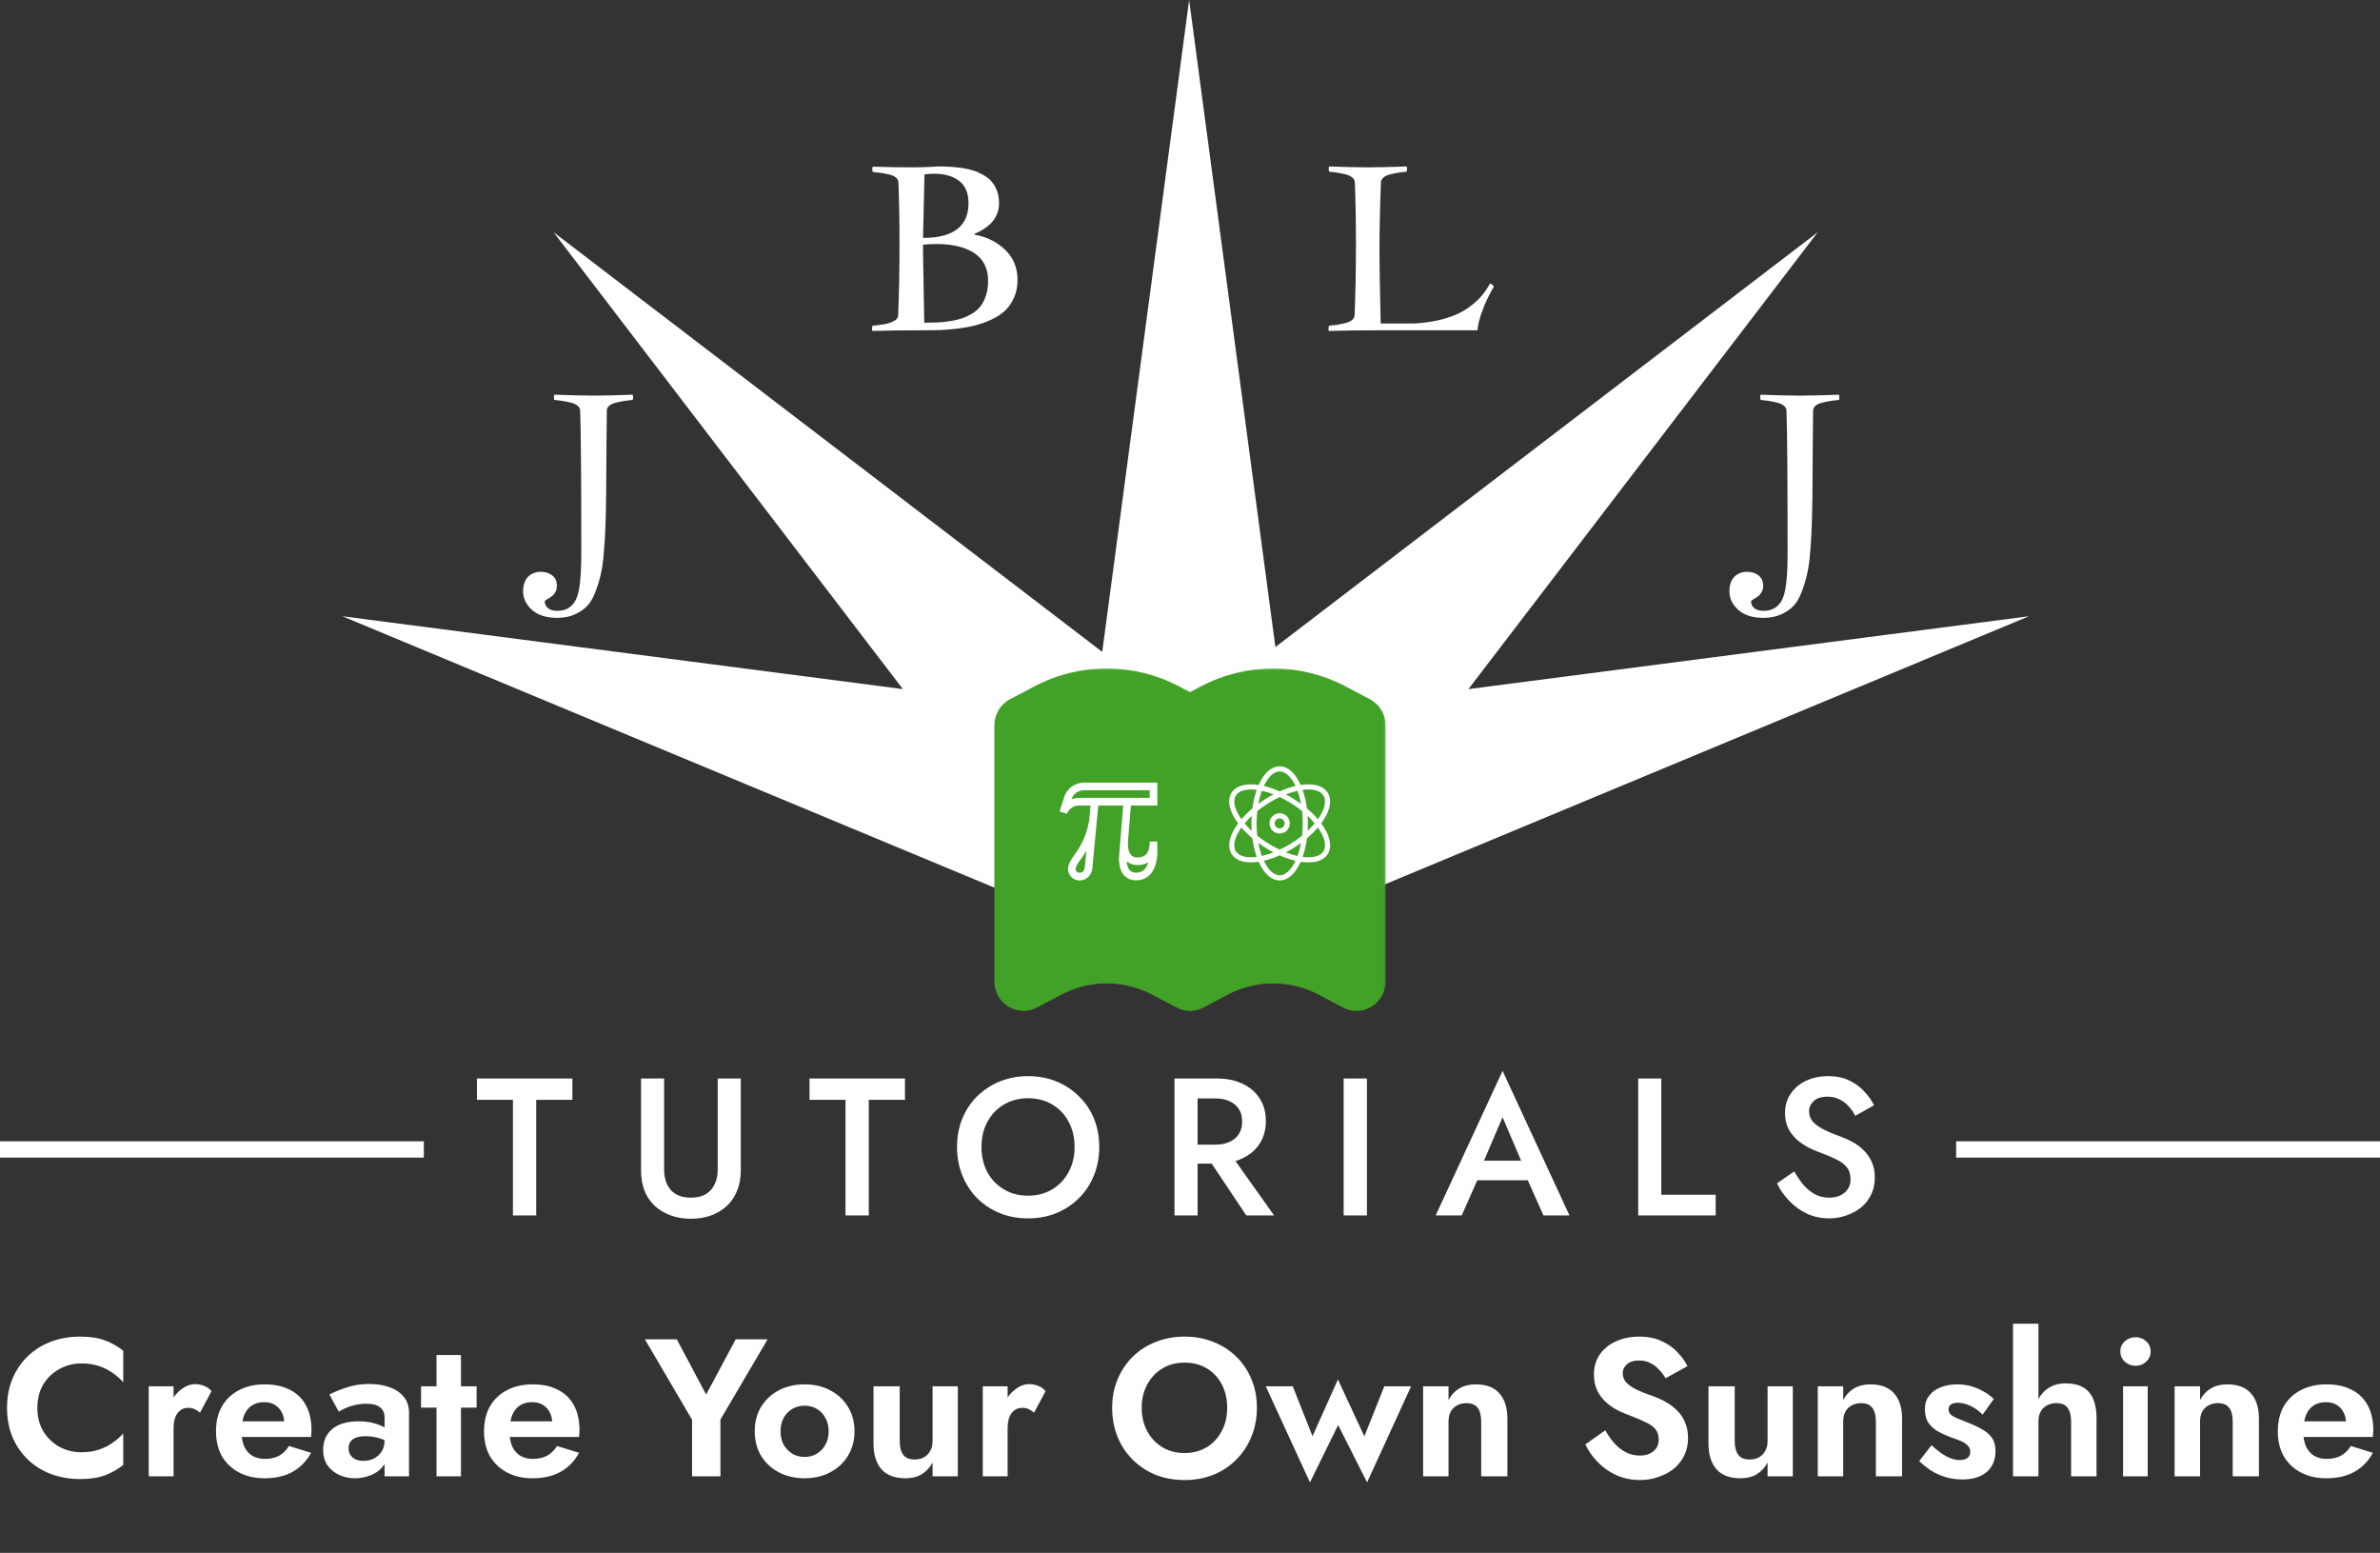 <svg width="256" height="167" viewBox="0 0 256 167" fill="none" xmlns="http://www.w3.org/2000/svg">
<rect x="0" y="0" width="256" height="167" fill="#333333" stroke="none"/>
<path fill-rule="evenodd" clip-rule="evenodd" d="M127.907 0L137.185 69.585L195.523 24.973L157.949 74.108L218.243 66.272L144.751 96.856L140.7 81.738L137.866 78.904H117.387L117.416 78.687L114.365 81.738L110.314 96.856L36.821 66.272L97.115 74.108L59.542 24.973L118.56 70.105L127.907 0Z" fill="white"/>
<path d="M110.643 76.504H128.001V104.099L119.233 102.575L110.643 104.099V76.504Z" fill="#42A227"/>
<path d="M128 76.504H145.359V104.099L136.767 101.699L128 104.099V76.504Z" fill="#42A227"/>
<mask id="path-4-outside-1_442_4904" maskUnits="userSpaceOnUse" x="106.286" y="71.644" width="43" height="38" fill="black">
<rect fill="white" x="106.286" y="71.644" width="43" height="38"/>
<path fill-rule="evenodd" clip-rule="evenodd" d="M112.124 75.343L109.455 76.753C108.999 76.995 108.711 77.477 108.711 78.004V105.551C108.711 106.043 108.962 106.499 109.372 106.754C109.592 106.891 109.84 106.959 110.089 106.959C110.306 106.959 110.523 106.907 110.722 106.802L113.385 105.394C116.927 103.543 121.162 103.543 124.708 105.397L127.363 106.8C127.562 106.906 127.78 106.959 127.999 106.959C128.216 106.959 128.433 106.907 128.632 106.802L131.295 105.394C134.836 103.542 139.071 103.543 142.617 105.397L145.276 106.802C145.702 107.027 146.214 107.009 146.625 106.754C147.035 106.499 147.286 106.043 147.286 105.551V78.004C147.286 77.478 146.999 76.996 146.541 76.754L143.878 75.346C139.539 73.078 134.366 73.078 130.035 75.343L127.999 76.419L125.968 75.346C121.631 73.077 116.457 73.077 112.124 75.343ZM112.125 102.89L111.466 103.238V78.86L113.385 77.846C116.927 75.996 121.162 75.995 124.708 77.849L126.621 78.86V103.238L125.968 102.893C123.798 101.758 121.42 101.191 119.042 101.191C116.665 101.191 114.29 101.757 112.125 102.89ZM130.035 102.89L129.377 103.238V78.861L131.295 77.847C134.836 75.995 139.071 75.995 142.618 77.849L144.531 78.861V103.238L143.878 102.893C141.708 101.759 139.33 101.192 136.952 101.192C134.576 101.192 132.201 101.758 130.035 102.89Z"/>
</mask>
<path fill-rule="evenodd" clip-rule="evenodd" d="M112.124 75.343L109.455 76.753C108.999 76.995 108.711 77.477 108.711 78.004V105.551C108.711 106.043 108.962 106.499 109.372 106.754C109.592 106.891 109.84 106.959 110.089 106.959C110.306 106.959 110.523 106.907 110.722 106.802L113.385 105.394C116.927 103.543 121.162 103.543 124.708 105.397L127.363 106.8C127.562 106.906 127.78 106.959 127.999 106.959C128.216 106.959 128.433 106.907 128.632 106.802L131.295 105.394C134.836 103.542 139.071 103.543 142.617 105.397L145.276 106.802C145.702 107.027 146.214 107.009 146.625 106.754C147.035 106.499 147.286 106.043 147.286 105.551V78.004C147.286 77.478 146.999 76.996 146.541 76.754L143.878 75.346C139.539 73.078 134.366 73.078 130.035 75.343L127.999 76.419L125.968 75.346C121.631 73.077 116.457 73.077 112.124 75.343ZM112.125 102.89L111.466 103.238V78.86L113.385 77.846C116.927 75.996 121.162 75.995 124.708 77.849L126.621 78.86V103.238L125.968 102.893C123.798 101.758 121.42 101.191 119.042 101.191C116.665 101.191 114.29 101.757 112.125 102.89ZM130.035 102.89L129.377 103.238V78.861L131.295 77.847C134.836 75.995 139.071 75.995 142.618 77.849L144.531 78.861V103.238L143.878 102.893C141.708 101.759 139.33 101.192 136.952 101.192C134.576 101.192 132.201 101.758 130.035 102.89Z" fill="white"/>
<path d="M109.455 76.753L108.636 75.203L108.636 75.203L109.455 76.753ZM112.124 75.343L111.305 73.792L111.312 73.789L112.124 75.343ZM109.372 106.754L110.298 105.265L110.299 105.265L109.372 106.754ZM110.722 106.802L111.541 108.352L111.541 108.352L110.722 106.802ZM113.385 105.394L112.566 103.844L112.573 103.84L113.385 105.394ZM124.708 105.397L125.52 103.843L125.527 103.847L124.708 105.397ZM127.363 106.8L128.182 105.25L128.186 105.252L127.363 106.8ZM128.632 106.802L129.451 108.352L129.451 108.352L128.632 106.802ZM131.295 105.394L130.476 103.844L130.482 103.84L131.295 105.394ZM142.617 105.397L143.43 103.843L143.437 103.847L142.617 105.397ZM145.276 106.802L144.457 108.353L144.456 108.352L145.276 106.802ZM146.625 106.754L145.698 105.265L145.7 105.264L146.625 106.754ZM146.541 76.754L147.361 75.203L147.361 75.204L146.541 76.754ZM143.878 75.346L144.69 73.792L144.697 73.796L143.878 75.346ZM130.035 75.343L129.215 73.793L129.222 73.789L130.035 75.343ZM127.999 76.419L128.818 77.969L127.999 78.402L127.179 77.969L127.999 76.419ZM125.968 75.346L126.78 73.792L126.787 73.795L125.968 75.346ZM111.466 103.238L112.285 104.788L109.713 106.146V103.238H111.466ZM112.125 102.89L111.306 101.339L111.312 101.336L112.125 102.89ZM111.466 78.86H109.713V77.804L110.647 77.31L111.466 78.86ZM113.385 77.846L112.566 76.296L112.573 76.292L113.385 77.846ZM124.708 77.849L125.52 76.295L125.527 76.299L124.708 77.849ZM126.621 78.86L127.44 77.31L128.374 77.804V78.86H126.621ZM126.621 103.238H128.374V106.147L125.802 104.788L126.621 103.238ZM125.968 102.893L126.78 101.339L126.787 101.342L125.968 102.893ZM129.377 103.238L130.195 104.788L127.623 106.147V103.238H129.377ZM130.035 102.89L129.216 101.34L129.223 101.336L130.035 102.89ZM129.377 78.861H127.623V77.804L128.557 77.311L129.377 78.861ZM131.295 77.847L130.476 76.296L130.483 76.293L131.295 77.847ZM142.618 77.849L143.43 76.296L143.437 76.299L142.618 77.849ZM144.531 78.861L145.35 77.311L146.284 77.804V78.861H144.531ZM144.531 103.238H146.284V106.148L143.711 104.788L144.531 103.238ZM143.878 102.893L144.691 101.339L144.698 101.343L143.878 102.893ZM108.636 75.203L111.305 73.792L112.944 76.893L110.275 78.303L108.636 75.203ZM106.958 78.004C106.958 76.842 107.592 75.755 108.636 75.203L110.275 78.303C110.405 78.235 110.465 78.113 110.465 78.004H106.958ZM106.958 105.551V78.004H110.465V105.551H106.958ZM108.446 108.243C107.511 107.661 106.958 106.636 106.958 105.551H110.465C110.465 105.449 110.413 105.336 110.298 105.265L108.446 108.243ZM110.089 108.713C109.518 108.713 108.948 108.555 108.446 108.243L110.299 105.265C110.236 105.226 110.163 105.206 110.089 105.206V108.713ZM111.541 108.352C111.086 108.592 110.588 108.713 110.089 108.713V105.206C110.024 105.206 109.959 105.222 109.902 105.252L111.541 108.352ZM114.204 106.944L111.541 108.352L109.902 105.252L112.566 103.844L114.204 106.944ZM123.895 106.951C120.858 105.362 117.23 105.363 114.197 106.948L112.573 103.84C116.624 101.723 121.465 101.723 125.52 103.843L123.895 106.951ZM126.543 108.351L123.888 106.947L125.527 103.847L128.182 105.25L126.543 108.351ZM127.999 108.713C127.496 108.713 126.995 108.591 126.539 108.348L128.186 105.252C128.129 105.222 128.064 105.206 127.999 105.206V108.713ZM129.451 108.352C128.996 108.593 128.497 108.713 127.999 108.713V105.206C127.934 105.206 127.869 105.222 127.812 105.252L129.451 108.352ZM132.115 106.944L129.451 108.352L127.812 105.252L130.476 103.844L132.115 106.944ZM141.805 106.951C138.767 105.362 135.139 105.362 132.108 106.948L130.482 103.84C134.533 101.722 139.375 101.723 143.43 103.843L141.805 106.951ZM144.456 108.352L141.798 106.947L143.437 103.847L146.095 105.252L144.456 108.352ZM147.551 108.242C146.611 108.827 145.435 108.869 144.457 108.353L146.094 105.252C145.969 105.186 145.816 105.192 145.698 105.265L147.551 108.242ZM149.04 105.551C149.04 106.636 148.486 107.662 147.55 108.243L145.7 105.264C145.584 105.336 145.533 105.449 145.533 105.551H149.04ZM149.04 78.004V105.551H145.533V78.004H149.04ZM147.361 75.204C148.405 75.756 149.04 76.842 149.04 78.004H145.533C145.533 78.114 145.593 78.236 145.721 78.303L147.361 75.204ZM144.697 73.796L147.361 75.203L145.722 78.304L143.058 76.896L144.697 73.796ZM129.222 73.789C134.063 71.258 139.843 71.258 144.69 73.792L143.065 76.9C139.236 74.897 134.67 74.898 130.847 76.897L129.222 73.789ZM127.179 74.869L129.215 73.793L130.854 76.893L128.818 77.969L127.179 74.869ZM126.787 73.795L128.818 74.869L127.179 77.969L125.148 76.896L126.787 73.795ZM111.312 73.789C116.154 71.257 121.935 71.257 126.78 73.792L125.155 76.899C121.327 74.897 116.76 74.897 112.937 76.897L111.312 73.789ZM110.648 101.687L111.306 101.339L112.944 104.44L112.285 104.788L110.648 101.687ZM113.22 78.86V103.238H109.713V78.86H113.22ZM114.204 79.397L112.286 80.411L110.647 77.31L112.566 76.296L114.204 79.397ZM123.895 79.403C120.858 77.815 117.23 77.816 114.197 79.4L112.573 76.292C116.624 74.175 121.465 74.175 125.52 76.295L123.895 79.403ZM125.801 80.411L123.888 79.399L125.527 76.299L127.44 77.31L125.801 80.411ZM124.867 103.238V78.86H128.374V103.238H124.867ZM126.787 101.342L127.44 101.687L125.802 104.788L125.149 104.443L126.787 101.342ZM119.042 99.438C121.698 99.438 124.356 100.071 126.78 101.339L125.155 104.446C123.24 103.445 121.141 102.945 119.042 102.945V99.438ZM111.312 101.336C113.732 100.07 116.387 99.438 119.042 99.438V102.945C116.944 102.945 114.848 103.444 112.938 104.444L111.312 101.336ZM128.558 101.687L129.216 101.34L130.854 104.441L130.195 104.788L128.558 101.687ZM131.13 78.861V103.238H127.623V78.861H131.13ZM132.115 79.397L130.196 80.411L128.557 77.311L130.476 76.296L132.115 79.397ZM141.805 79.403C138.767 77.815 135.139 77.815 132.108 79.4L130.483 76.293C134.533 74.174 139.375 74.176 143.43 76.296L141.805 79.403ZM143.711 80.411L141.798 79.4L143.437 76.299L145.35 77.311L143.711 80.411ZM142.777 103.238V78.861H146.284V103.238H142.777ZM144.698 101.343L145.35 101.688L143.711 104.788L143.059 104.443L144.698 101.343ZM136.952 99.438C139.608 99.438 142.266 100.072 144.691 101.339L143.066 104.447C141.151 103.446 139.051 102.945 136.952 102.945V99.438ZM129.223 101.336C131.643 100.071 134.297 99.438 136.952 99.438V102.945C134.854 102.945 132.758 103.445 130.848 104.444L129.223 101.336Z" fill="#42A227" mask="url(#path-4-outside-1_442_4904)"/>
<g clip-path="url(#clip0_442_4904)">
<path d="M132.476 85.243C132.934 84.527 133.917 84.229 135.242 84.4C135.289 84.405 135.338 84.414 135.385 84.419C135.404 84.375 135.424 84.331 135.446 84.287C136.016 83.078 136.795 82.411 137.644 82.411C138.492 82.411 139.275 83.078 139.842 84.287C139.861 84.331 139.883 84.375 139.903 84.419C139.952 84.411 139.999 84.405 140.046 84.4C141.373 84.226 142.354 84.527 142.811 85.243C143.269 85.959 143.128 86.975 142.417 88.105C142.324 88.253 142.222 88.402 142.112 88.548C142.222 88.697 142.324 88.843 142.417 88.992C143.128 90.121 143.269 91.14 142.811 91.853C142.439 92.437 141.718 92.743 140.745 92.743C140.512 92.742 140.28 92.726 140.049 92.696C140.002 92.691 139.952 92.683 139.905 92.677C139.886 92.721 139.867 92.765 139.845 92.809C139.275 94.019 138.495 94.685 137.647 94.685C136.798 94.685 136.016 94.019 135.449 92.809C135.429 92.765 135.407 92.721 135.388 92.677C135.338 92.685 135.292 92.691 135.245 92.696C135.014 92.728 134.781 92.743 134.548 92.743C133.576 92.743 132.854 92.437 132.482 91.853C132.025 91.137 132.165 90.121 132.876 88.992C132.97 88.843 133.071 88.694 133.182 88.548C133.071 88.399 132.97 88.253 132.876 88.105C132.157 86.973 132.016 85.956 132.476 85.243ZM139.343 84.521C138.878 83.529 138.258 82.962 137.644 82.962C137.03 82.962 136.41 83.529 135.944 84.521C135.944 84.523 135.943 84.525 135.942 84.527C136.527 84.667 137.097 84.862 137.647 85.108C138.195 84.861 138.766 84.666 139.352 84.527C139.346 84.527 139.346 84.524 139.343 84.521ZM135.162 88.548C135.162 88.989 135.186 89.429 135.234 89.868C135.577 90.145 135.936 90.402 136.308 90.639C136.738 90.915 137.185 91.162 137.647 91.38C138.108 91.16 138.555 90.913 138.985 90.639C139.357 90.401 139.716 90.144 140.06 89.868C140.155 88.99 140.155 88.106 140.06 87.229C139.317 86.632 138.507 86.124 137.647 85.716C137.186 85.936 136.739 86.183 136.308 86.457C135.936 86.695 135.577 86.952 135.234 87.229C135.186 87.667 135.162 88.107 135.162 88.548ZM134.636 87.746C134.366 87.998 134.112 88.266 133.876 88.548C134.112 88.831 134.366 89.098 134.636 89.35C134.619 89.085 134.611 88.818 134.611 88.548C134.611 88.278 134.619 88.011 134.636 87.746ZM135.347 90.65C135.434 91.127 135.56 91.596 135.724 92.052C136.152 91.955 136.572 91.826 136.98 91.666C136.655 91.495 136.33 91.308 136.008 91.104C135.782 90.958 135.561 90.807 135.347 90.65ZM138.308 91.666C138.715 91.828 139.135 91.957 139.564 92.052C139.728 91.596 139.854 91.127 139.941 90.65C139.729 90.807 139.509 90.958 139.28 91.102C138.958 91.308 138.633 91.495 138.308 91.666ZM140.652 89.35C140.921 89.098 141.175 88.831 141.412 88.548C141.175 88.266 140.921 87.998 140.652 87.746C140.668 88.011 140.677 88.278 140.677 88.548C140.677 88.818 140.668 89.085 140.652 89.35ZM139.941 86.446C139.854 85.969 139.728 85.501 139.564 85.044C139.136 85.141 138.716 85.27 138.308 85.43C138.633 85.601 138.958 85.788 139.28 85.992C139.506 86.138 139.726 86.29 139.941 86.446ZM136.01 85.992C136.33 85.788 136.655 85.598 136.983 85.43C136.575 85.268 136.155 85.139 135.727 85.044C135.563 85.501 135.436 85.969 135.349 86.446C135.561 86.29 135.782 86.138 136.01 85.992ZM141.952 87.81C142.536 86.884 142.679 86.055 142.349 85.537C142.084 85.124 141.511 84.901 140.737 84.901C140.53 84.902 140.323 84.916 140.117 84.942H140.112C140.335 85.59 140.49 86.26 140.575 86.939C140.999 87.294 141.394 87.681 141.756 88.099C141.825 88.005 141.891 87.909 141.952 87.81ZM140.12 92.151C140.326 92.178 140.533 92.192 140.74 92.192C141.514 92.192 142.087 91.972 142.351 91.556C142.682 91.038 142.539 90.209 141.955 89.284C141.894 89.187 141.828 89.088 141.759 88.992C141.397 89.409 141.002 89.797 140.577 90.151C140.493 90.831 140.337 91.5 140.115 92.148C140.115 92.151 140.117 92.151 140.12 92.151ZM135.944 92.575C136.41 93.567 137.03 94.134 137.644 94.134C138.258 94.134 138.878 93.567 139.343 92.575C139.344 92.573 139.345 92.571 139.346 92.57C138.761 92.429 138.19 92.234 137.641 91.988C137.092 92.236 136.522 92.43 135.936 92.57C135.942 92.57 135.942 92.572 135.944 92.575ZM133.336 89.286C132.752 90.212 132.609 91.041 132.939 91.559C133.27 92.077 134.082 92.294 135.168 92.151H135.173C134.95 91.503 134.795 90.834 134.71 90.154C134.286 89.8 133.891 89.412 133.529 88.994C133.463 89.091 133.396 89.187 133.336 89.286ZM134.713 86.942C134.798 86.262 134.953 85.593 135.176 84.945H135.17C134.085 84.805 133.273 85.02 132.942 85.537C132.611 86.055 132.755 86.884 133.339 87.81C133.399 87.906 133.465 88.005 133.534 88.102C133.895 87.683 134.289 87.296 134.713 86.942Z" fill="white"/>
<path d="M137.644 87.457C138.246 87.457 138.734 87.946 138.734 88.548C138.734 89.151 138.246 89.639 137.644 89.639C137.041 89.639 136.553 89.151 136.553 88.548C136.553 87.946 137.041 87.458 137.644 87.457ZM137.644 89.088C137.942 89.088 138.183 88.847 138.183 88.548C138.183 88.25 137.942 88.008 137.644 88.008C137.345 88.008 137.104 88.25 137.104 88.548C137.104 88.846 137.346 89.088 137.644 89.088Z" fill="white"/>
</g>
<g clip-path="url(#clip1_442_4904)">
<path d="M124.486 90.538C124.486 90.525 124.486 90.514 124.486 90.505H123.665C123.665 90.516 123.665 90.53 123.665 90.546H123.665V90.678C123.654 91.226 123.521 91.632 123.27 91.886C123.056 92.103 122.753 92.208 122.344 92.208C122.042 92.208 121.816 92.12 121.655 91.939C121.299 91.538 121.304 90.753 121.336 90.484L121.327 90.483L121.644 86.627H124.486V84.164H116.598C116.147 84.164 115.711 84.298 115.338 84.552C114.965 84.806 114.68 85.162 114.515 85.581L114.51 85.594L114.001 87.189C113.996 87.2 113.991 87.212 113.987 87.223L113.989 87.224L113.978 87.261L114.75 87.525C114.752 87.519 114.754 87.515 114.756 87.51L114.76 87.511L114.771 87.475C114.998 86.958 115.502 86.627 116.07 86.627H117.307L117.155 88.248C116.792 90.221 116.076 91.231 115.553 91.969C115.178 92.498 114.882 92.916 114.882 93.453C114.882 94.132 115.434 94.685 116.113 94.685C116.857 94.685 117.401 94.171 117.499 93.376L117.499 93.37L118.132 86.627H120.82L120.376 92.036C120.37 92.096 120.341 92.396 120.376 92.765C120.43 93.337 120.605 93.794 120.895 94.123C121.212 94.481 121.664 94.671 122.201 94.671C122.719 94.671 123.166 94.518 123.529 94.217C123.816 93.979 124.044 93.651 124.207 93.243C124.465 92.595 124.486 91.926 124.486 91.736V90.683C124.486 90.635 124.486 90.587 124.486 90.538ZM116.683 93.281C116.622 93.763 116.339 93.864 116.113 93.864C115.887 93.864 115.702 93.68 115.702 93.453C115.702 93.178 115.921 92.87 116.222 92.444C116.409 92.181 116.628 91.872 116.851 91.49L116.683 93.281ZM116.07 85.806C115.789 85.806 115.513 85.858 115.255 85.959L115.283 85.871C115.501 85.332 116.016 84.985 116.598 84.985H123.665V85.806H116.07ZM123.444 92.939C123.2 93.552 122.793 93.85 122.201 93.85C121.898 93.85 121.673 93.762 121.511 93.58C121.296 93.337 121.212 92.953 121.187 92.628C121.491 92.891 121.887 93.029 122.344 93.029C122.802 93.029 123.194 92.929 123.517 92.731C123.496 92.8 123.472 92.87 123.444 92.939Z" fill="white"/>
</g>
<path d="M59.625 42.449C61.431 42.512 62.85 42.544 63.88 42.544C64.855 42.544 66.246 42.512 68.052 42.449C68.084 42.576 68.1 42.664 68.1 42.712C68.1 42.8 68.084 42.9 68.052 43.012C67.684 43.044 67.384 43.08 67.153 43.12C66.921 43.152 66.637 43.208 66.302 43.288C65.966 43.367 65.71 43.483 65.534 43.635C65.359 43.779 65.271 43.955 65.271 44.163C65.263 44.682 65.251 45.901 65.235 47.818C65.227 49.736 65.215 51.53 65.199 53.2C65.183 54.535 65.159 55.629 65.127 56.484C65.103 57.331 65.047 58.274 64.959 59.313C64.879 60.344 64.763 61.171 64.612 61.794C64.468 62.426 64.268 63.069 64.012 63.724C63.757 64.387 63.445 64.895 63.077 65.246C62.718 65.598 62.274 65.886 61.747 66.109C61.219 66.333 60.612 66.445 59.925 66.445C58.766 66.445 57.867 66.161 57.228 65.594C56.589 65.027 56.269 64.356 56.269 63.58C56.269 62.917 56.445 62.402 56.797 62.034C57.148 61.675 57.612 61.495 58.187 61.495C58.658 61.495 59.062 61.623 59.398 61.878C59.733 62.134 59.901 62.514 59.901 63.017C59.901 63.289 59.833 63.528 59.697 63.736C59.561 63.952 59.41 64.108 59.242 64.204C59.082 64.308 58.934 64.399 58.798 64.479C58.662 64.567 58.594 64.627 58.594 64.659C58.594 64.963 58.71 65.21 58.942 65.402C59.182 65.594 59.509 65.69 59.925 65.69C60.372 65.69 60.748 65.606 61.052 65.438C61.363 65.27 61.615 65.035 61.807 64.731C62.007 64.427 62.158 64.004 62.262 63.461C62.366 62.917 62.434 62.338 62.466 61.722C62.506 61.107 62.526 60.336 62.526 59.409C62.526 51.514 62.486 46.432 62.406 44.163C62.398 43.955 62.306 43.779 62.13 43.635C61.955 43.483 61.699 43.367 61.363 43.288C61.028 43.208 60.744 43.152 60.512 43.12C60.288 43.08 59.993 43.044 59.625 43.012C59.593 42.868 59.577 42.768 59.577 42.712C59.577 42.632 59.593 42.544 59.625 42.449Z" fill="white"/>
<path d="M142.962 17.901C144.752 17.965 146.143 17.997 147.134 17.997C148.124 17.997 149.515 17.965 151.305 17.901C151.337 18.029 151.353 18.116 151.353 18.164C151.353 18.22 151.337 18.32 151.305 18.464C150.937 18.496 150.638 18.532 150.406 18.572C150.182 18.604 149.902 18.66 149.567 18.74C149.239 18.82 148.987 18.936 148.812 19.087C148.636 19.231 148.544 19.407 148.536 19.615C148.432 22.332 148.38 24.861 148.38 27.202C148.38 28.409 148.424 30.938 148.512 34.789H152.216C153.39 34.709 154.441 34.538 155.368 34.274C156.295 34.01 157.066 33.675 157.681 33.267C158.305 32.852 158.816 32.424 159.216 31.985C159.623 31.537 159.975 31.038 160.27 30.486C160.478 30.566 160.614 30.674 160.678 30.81C160.35 31.417 160.095 31.909 159.911 32.284C159.735 32.66 159.539 33.155 159.324 33.77C159.116 34.378 158.98 34.961 158.916 35.52H148.512C146.346 35.52 144.489 35.544 142.938 35.592C142.906 35.496 142.89 35.417 142.89 35.353C142.89 35.297 142.906 35.189 142.938 35.029C143.306 34.997 143.602 34.965 143.825 34.933C144.057 34.893 144.337 34.833 144.664 34.753C145 34.673 145.256 34.562 145.431 34.418C145.607 34.266 145.699 34.086 145.707 33.878C145.803 31.377 145.851 28.856 145.851 26.315C145.851 23.726 145.811 21.492 145.731 19.615C145.723 19.407 145.631 19.231 145.455 19.087C145.28 18.936 145.024 18.82 144.688 18.74C144.361 18.66 144.081 18.604 143.849 18.572C143.626 18.532 143.33 18.496 142.962 18.464C142.93 18.32 142.914 18.22 142.914 18.164C142.914 18.084 142.93 17.997 142.962 17.901Z" fill="white"/>
<path d="M189.378 42.449C191.184 42.512 192.603 42.544 193.633 42.544C194.608 42.544 195.999 42.512 197.805 42.449C197.837 42.576 197.853 42.664 197.853 42.712C197.853 42.8 197.837 42.9 197.805 43.012C197.437 43.044 197.137 43.08 196.906 43.12C196.674 43.152 196.39 43.208 196.055 43.288C195.719 43.367 195.463 43.483 195.287 43.635C195.112 43.779 195.024 43.955 195.024 44.163C195.016 44.682 195.004 45.901 194.988 47.818C194.98 49.736 194.968 51.53 194.952 53.2C194.936 54.535 194.912 55.629 194.88 56.484C194.856 57.331 194.8 58.274 194.712 59.313C194.632 60.344 194.516 61.171 194.364 61.794C194.221 62.426 194.021 63.069 193.765 63.724C193.509 64.387 193.198 64.895 192.83 65.246C192.471 65.598 192.027 65.886 191.5 66.109C190.972 66.333 190.365 66.445 189.678 66.445C188.519 66.445 187.62 66.161 186.981 65.594C186.342 65.027 186.022 64.356 186.022 63.58C186.022 62.917 186.198 62.402 186.549 62.034C186.901 61.675 187.364 61.495 187.94 61.495C188.411 61.495 188.815 61.623 189.15 61.878C189.486 62.134 189.654 62.514 189.654 63.017C189.654 63.289 189.586 63.528 189.45 63.736C189.314 63.952 189.162 64.108 188.995 64.204C188.835 64.308 188.687 64.399 188.551 64.479C188.415 64.567 188.347 64.627 188.347 64.659C188.347 64.963 188.463 65.21 188.695 65.402C188.935 65.594 189.262 65.69 189.678 65.69C190.125 65.69 190.501 65.606 190.805 65.438C191.116 65.27 191.368 65.035 191.56 64.731C191.759 64.427 191.911 64.004 192.015 63.461C192.119 62.917 192.187 62.338 192.219 61.722C192.259 61.107 192.279 60.336 192.279 59.409C192.279 51.514 192.239 46.432 192.159 44.163C192.151 43.955 192.059 43.779 191.883 43.635C191.708 43.483 191.452 43.367 191.116 43.288C190.781 43.208 190.497 43.152 190.265 43.12C190.041 43.08 189.746 43.044 189.378 43.012C189.346 42.868 189.33 42.768 189.33 42.712C189.33 42.632 189.346 42.544 189.378 42.449Z" fill="white"/>
<path d="M93.867 17.925C95.209 17.973 96.607 17.997 98.062 17.997C98.749 17.997 99.404 17.981 100.028 17.949C100.651 17.917 100.97 17.901 100.986 17.901C101.418 17.901 101.813 17.913 102.173 17.937C102.541 17.953 102.952 17.992 103.408 18.056C103.871 18.12 104.283 18.208 104.642 18.32C105.002 18.432 105.361 18.588 105.721 18.788C106.089 18.987 106.392 19.223 106.632 19.495C106.88 19.767 107.079 20.102 107.231 20.502C107.383 20.901 107.459 21.349 107.459 21.844C107.459 23.306 106.584 24.405 104.834 25.14V25.236C106.145 25.476 107.239 26.019 108.118 26.866C109.005 27.713 109.449 28.796 109.449 30.115C109.449 30.818 109.321 31.453 109.065 32.02C108.817 32.58 108.498 33.043 108.106 33.411C107.715 33.779 107.223 34.098 106.632 34.37C106.041 34.642 105.465 34.849 104.906 34.993C104.347 35.137 103.703 35.253 102.976 35.341C102.257 35.421 101.642 35.473 101.13 35.496C100.619 35.513 100.048 35.52 99.416 35.52C97.251 35.52 95.393 35.544 93.843 35.592C93.811 35.496 93.795 35.417 93.795 35.353C93.795 35.297 93.811 35.189 93.843 35.029C94.082 35.005 94.274 34.985 94.418 34.969C94.562 34.953 94.758 34.925 95.005 34.885C95.261 34.845 95.465 34.801 95.617 34.753C95.776 34.697 95.94 34.63 96.108 34.55C96.276 34.47 96.4 34.374 96.48 34.262C96.567 34.15 96.611 34.022 96.611 33.878C96.707 31.377 96.755 28.856 96.755 26.315C96.755 23.726 96.715 21.492 96.635 19.615C96.627 19.407 96.535 19.231 96.36 19.087C96.192 18.944 95.936 18.832 95.593 18.752C95.249 18.672 94.973 18.62 94.766 18.596C94.558 18.564 94.258 18.528 93.867 18.488C93.835 18.344 93.819 18.244 93.819 18.188C93.819 18.14 93.835 18.052 93.867 17.925ZM99.284 26.315V27.202L99.416 34.705C99.952 34.705 100.427 34.697 100.843 34.681C101.258 34.657 101.714 34.609 102.209 34.538C102.704 34.458 103.136 34.354 103.504 34.226C103.871 34.098 104.239 33.922 104.606 33.699C104.974 33.467 105.274 33.195 105.505 32.883C105.737 32.572 105.925 32.188 106.069 31.733C106.212 31.269 106.284 30.75 106.284 30.175C106.284 29.615 106.192 29.116 106.009 28.676C105.825 28.229 105.565 27.857 105.23 27.562C104.902 27.258 104.498 27.006 104.019 26.806C103.548 26.607 103.032 26.463 102.473 26.375C101.921 26.287 101.318 26.243 100.663 26.243C100.207 26.243 99.748 26.267 99.284 26.315ZM99.44 18.752L99.284 25.584C102.545 25.584 104.175 24.337 104.175 21.844C104.175 20.757 103.835 19.958 103.156 19.447C102.485 18.936 101.59 18.68 100.471 18.68C100.223 18.68 99.88 18.704 99.44 18.752Z" fill="white"/>
<path d="M51.3 118.277V115.984H61.569V118.277H57.676V130.712H55.172V118.277H51.3ZM68.952 115.984H71.435V125.768C71.435 126.68 71.673 127.416 72.15 127.977C72.641 128.524 73.364 128.798 74.317 128.798C75.257 128.798 75.973 128.524 76.464 127.977C76.954 127.416 77.2 126.68 77.2 125.768V115.984H79.683V125.873C79.683 126.687 79.55 127.416 79.283 128.061C79.031 128.692 78.666 129.233 78.189 129.681C77.712 130.13 77.144 130.474 76.485 130.712C75.825 130.951 75.103 131.07 74.317 131.07C73.532 131.07 72.809 130.951 72.15 130.712C71.491 130.474 70.916 130.13 70.425 129.681C69.948 129.233 69.583 128.692 69.331 128.061C69.078 127.416 68.952 126.687 68.952 125.873V115.984ZM87.074 118.277V115.984H97.342V118.277H93.449V130.712H90.945V118.277H87.074ZM105.571 123.348C105.571 124.358 105.781 125.263 106.202 126.062C106.637 126.848 107.233 127.465 107.991 127.914C108.748 128.363 109.611 128.587 110.579 128.587C111.561 128.587 112.423 128.363 113.167 127.914C113.924 127.465 114.513 126.848 114.934 126.062C115.369 125.263 115.586 124.358 115.586 123.348C115.586 122.338 115.376 121.44 114.955 120.655C114.534 119.855 113.945 119.231 113.188 118.782C112.444 118.333 111.575 118.109 110.579 118.109C109.611 118.109 108.748 118.333 107.991 118.782C107.233 119.231 106.637 119.855 106.202 120.655C105.781 121.44 105.571 122.338 105.571 123.348ZM102.941 123.348C102.941 122.24 103.13 121.223 103.509 120.297C103.888 119.371 104.421 118.572 105.108 117.898C105.809 117.211 106.623 116.678 107.549 116.299C108.489 115.921 109.498 115.731 110.579 115.731C111.687 115.731 112.704 115.921 113.63 116.299C114.555 116.678 115.362 117.211 116.049 117.898C116.751 118.572 117.291 119.371 117.669 120.297C118.048 121.223 118.238 122.24 118.238 123.348C118.238 124.442 118.048 125.459 117.669 126.399C117.291 127.339 116.758 128.152 116.07 128.84C115.383 129.527 114.569 130.067 113.63 130.46C112.704 130.839 111.687 131.028 110.579 131.028C109.484 131.028 108.467 130.839 107.528 130.46C106.588 130.067 105.774 129.527 105.087 128.84C104.414 128.152 103.888 127.339 103.509 126.399C103.13 125.459 102.941 124.442 102.941 123.348ZM129.363 123.685H132.056L137.043 130.712H134.055L129.363 123.685ZM126.333 115.984H128.816V130.712H126.333V115.984ZM127.806 118.13V115.984H130.878C131.944 115.984 132.87 116.173 133.656 116.552C134.455 116.93 135.072 117.464 135.507 118.151C135.942 118.824 136.159 119.624 136.159 120.55C136.159 121.475 135.942 122.282 135.507 122.969C135.072 123.657 134.455 124.19 133.656 124.568C132.87 124.947 131.944 125.137 130.878 125.137H127.806V123.096H130.773C131.334 123.096 131.825 122.997 132.246 122.801C132.681 122.605 133.017 122.324 133.256 121.959C133.494 121.581 133.613 121.132 133.613 120.613C133.613 120.08 133.494 119.631 133.256 119.266C133.017 118.901 132.681 118.621 132.246 118.424C131.825 118.228 131.334 118.13 130.773 118.13H127.806ZM144.528 115.984H147.032V130.712H144.528V115.984ZM157.771 126.925L158.234 124.821H165.072L165.556 126.925H157.771ZM161.622 120.15L159.307 125.557L159.265 126.104L157.224 130.712H154.426L161.622 115.163L168.818 130.712H166.019L164.02 126.231L163.957 125.62L161.622 120.15ZM176.212 115.984H178.695V128.482H184.544V130.712H176.212V115.984ZM192.991 125.978C193.314 126.539 193.658 127.037 194.022 127.472C194.401 127.893 194.815 128.223 195.264 128.461C195.713 128.685 196.218 128.798 196.779 128.798C197.452 128.798 197.999 128.615 198.42 128.251C198.841 127.886 199.051 127.416 199.051 126.841C199.051 126.294 198.918 125.859 198.651 125.536C198.385 125.2 198.013 124.919 197.536 124.695C197.073 124.456 196.533 124.225 195.916 124C195.551 123.874 195.145 123.706 194.696 123.495C194.247 123.271 193.819 122.997 193.412 122.675C193.005 122.338 192.669 121.931 192.402 121.454C192.136 120.963 192.002 120.374 192.002 119.687C192.002 118.901 192.206 118.214 192.613 117.625C193.019 117.022 193.566 116.559 194.254 116.236C194.955 115.899 195.748 115.731 196.631 115.731C197.501 115.731 198.259 115.885 198.904 116.194C199.549 116.503 200.089 116.895 200.524 117.372C200.973 117.849 201.324 118.347 201.576 118.866L199.556 120.002C199.374 119.638 199.142 119.301 198.862 118.993C198.581 118.67 198.252 118.417 197.873 118.235C197.508 118.039 197.08 117.94 196.589 117.94C195.902 117.94 195.397 118.102 195.074 118.424C194.752 118.733 194.59 119.098 194.59 119.519C194.59 119.897 194.703 120.241 194.927 120.55C195.166 120.844 195.53 121.125 196.021 121.391C196.512 121.658 197.15 121.931 197.936 122.212C198.371 122.366 198.806 122.562 199.241 122.801C199.689 123.039 200.096 123.341 200.461 123.706C200.826 124.056 201.113 124.47 201.324 124.947C201.548 125.424 201.66 125.985 201.66 126.63C201.66 127.318 201.527 127.935 201.26 128.482C200.994 129.029 200.629 129.492 200.166 129.871C199.703 130.235 199.177 130.516 198.588 130.712C198.013 130.923 197.41 131.028 196.779 131.028C195.909 131.028 195.102 130.86 194.359 130.523C193.63 130.172 192.991 129.709 192.444 129.134C191.897 128.559 191.462 127.935 191.14 127.262L192.991 125.978Z" fill="white"/>
<path d="M4.019 151.403C4.019 152.371 4.236 153.219 4.671 153.949C5.12 154.664 5.702 155.218 6.418 155.611C7.133 155.99 7.911 156.179 8.753 156.179C9.454 156.179 10.079 156.088 10.626 155.906C11.173 155.723 11.664 155.478 12.099 155.169C12.547 154.86 12.933 154.524 13.256 154.159V157.547C12.653 158.024 11.993 158.395 11.278 158.662C10.577 158.928 9.686 159.062 8.606 159.062C7.484 159.062 6.439 158.879 5.471 158.515C4.517 158.15 3.682 157.624 2.967 156.937C2.265 156.249 1.718 155.443 1.326 154.517C0.947 153.577 0.757 152.539 0.757 151.403C0.757 150.266 0.947 149.235 1.326 148.31C1.718 147.37 2.265 146.556 2.967 145.869C3.682 145.182 4.517 144.656 5.471 144.291C6.439 143.926 7.484 143.744 8.606 143.744C9.686 143.744 10.577 143.877 11.278 144.144C11.993 144.41 12.653 144.782 13.256 145.259V148.646C12.933 148.282 12.547 147.945 12.099 147.636C11.664 147.328 11.173 147.082 10.626 146.9C10.079 146.718 9.454 146.626 8.753 146.626C7.911 146.626 7.133 146.823 6.418 147.216C5.702 147.594 5.12 148.141 4.671 148.857C4.236 149.572 4.019 150.421 4.019 151.403ZM18.669 149.088V158.767H15.997V149.088H18.669ZM21.51 151.929C21.328 151.76 21.138 151.634 20.942 151.55C20.76 151.452 20.528 151.403 20.248 151.403C19.911 151.403 19.623 151.494 19.385 151.676C19.146 151.859 18.964 152.118 18.838 152.455C18.726 152.777 18.669 153.17 18.669 153.633L17.912 152.876C17.912 152.104 18.059 151.424 18.354 150.835C18.648 150.231 19.034 149.754 19.511 149.404C19.988 149.039 20.479 148.857 20.984 148.857C21.335 148.857 21.664 148.92 21.973 149.046C22.296 149.172 22.555 149.362 22.752 149.614L21.51 151.929ZM28.454 158.978C27.402 158.978 26.483 158.767 25.697 158.346C24.912 157.925 24.302 157.343 23.867 156.6C23.446 155.842 23.235 154.952 23.235 153.928C23.235 152.89 23.446 151.999 23.867 151.255C24.302 150.498 24.912 149.916 25.697 149.509C26.483 149.088 27.409 148.878 28.475 148.878C29.541 148.878 30.445 149.074 31.189 149.467C31.947 149.846 32.522 150.407 32.914 151.15C33.307 151.88 33.504 152.763 33.504 153.801C33.504 153.928 33.496 154.061 33.483 154.201C33.483 154.341 33.475 154.454 33.461 154.538H24.793V152.855H31.084L30.347 153.822C30.404 153.738 30.453 153.626 30.495 153.486C30.551 153.331 30.579 153.205 30.579 153.107C30.579 152.63 30.488 152.223 30.305 151.887C30.137 151.55 29.892 151.283 29.569 151.087C29.246 150.891 28.867 150.793 28.433 150.793C27.9 150.793 27.451 150.912 27.086 151.15C26.735 151.375 26.462 151.718 26.265 152.181C26.083 152.63 25.985 153.191 25.971 153.865C25.971 154.51 26.062 155.057 26.244 155.506C26.441 155.955 26.728 156.298 27.107 156.537C27.486 156.775 27.942 156.894 28.475 156.894C29.078 156.894 29.59 156.782 30.011 156.558C30.445 156.319 30.803 155.969 31.084 155.506L33.461 156.242C32.956 157.154 32.283 157.841 31.442 158.304C30.614 158.753 29.618 158.978 28.454 158.978ZM37.495 155.758C37.495 156.039 37.565 156.284 37.705 156.495C37.845 156.691 38.035 156.845 38.273 156.958C38.526 157.056 38.799 157.105 39.094 157.105C39.515 157.105 39.893 157.021 40.23 156.852C40.567 156.67 40.84 156.418 41.051 156.095C41.261 155.758 41.366 155.358 41.366 154.896L41.703 156.158C41.703 156.775 41.528 157.294 41.177 157.715C40.84 158.136 40.398 158.451 39.851 158.662C39.318 158.872 38.757 158.978 38.168 158.978C37.565 158.978 37.004 158.858 36.485 158.62C35.966 158.381 35.545 158.038 35.222 157.589C34.914 157.126 34.759 156.565 34.759 155.906C34.759 154.966 35.089 154.222 35.748 153.675C36.408 153.128 37.34 152.855 38.547 152.855C39.164 152.855 39.704 152.918 40.167 153.044C40.644 153.17 41.044 153.324 41.366 153.507C41.689 153.689 41.92 153.865 42.061 154.033V155.295C41.682 155.015 41.254 154.804 40.777 154.664C40.314 154.524 39.823 154.454 39.304 154.454C38.883 154.454 38.54 154.51 38.273 154.622C38.007 154.72 37.81 154.867 37.684 155.064C37.558 155.246 37.495 155.478 37.495 155.758ZM36.443 151.824L35.433 149.972C35.938 149.705 36.555 149.453 37.284 149.214C38.014 148.962 38.827 148.836 39.725 148.836C40.553 148.836 41.289 148.955 41.934 149.193C42.58 149.432 43.085 149.783 43.449 150.245C43.814 150.694 43.996 151.248 43.996 151.908V158.767H41.366V152.476C41.366 152.209 41.324 151.985 41.24 151.802C41.156 151.606 41.023 151.445 40.84 151.319C40.672 151.192 40.468 151.101 40.23 151.045C39.992 150.989 39.725 150.961 39.431 150.961C38.982 150.961 38.554 151.01 38.147 151.108C37.74 151.206 37.389 151.326 37.095 151.466C36.8 151.606 36.583 151.725 36.443 151.824ZM45.29 149.088H51.266V151.382H45.29V149.088ZM46.952 145.722H49.583V158.767H46.952V145.722ZM57.282 158.978C56.23 158.978 55.312 158.767 54.526 158.346C53.74 157.925 53.13 157.343 52.696 156.6C52.275 155.842 52.064 154.952 52.064 153.928C52.064 152.89 52.275 151.999 52.696 151.255C53.13 150.498 53.74 149.916 54.526 149.509C55.312 149.088 56.237 148.878 57.303 148.878C58.37 148.878 59.274 149.074 60.018 149.467C60.775 149.846 61.35 150.407 61.743 151.15C62.136 151.88 62.332 152.763 62.332 153.801C62.332 153.928 62.325 154.061 62.311 154.201C62.311 154.341 62.304 154.454 62.29 154.538H53.621V152.855H59.913L59.176 153.822C59.232 153.738 59.281 153.626 59.323 153.486C59.38 153.331 59.408 153.205 59.408 153.107C59.408 152.63 59.316 152.223 59.134 151.887C58.966 151.55 58.72 151.283 58.398 151.087C58.075 150.891 57.696 150.793 57.261 150.793C56.728 150.793 56.279 150.912 55.915 151.15C55.564 151.375 55.291 151.718 55.094 152.181C54.912 152.63 54.814 153.191 54.8 153.865C54.8 154.51 54.891 155.057 55.073 155.506C55.27 155.955 55.557 156.298 55.936 156.537C56.315 156.775 56.77 156.894 57.303 156.894C57.907 156.894 58.419 156.782 58.84 156.558C59.274 156.319 59.632 155.969 59.913 155.506L62.29 156.242C61.785 157.154 61.112 157.841 60.27 158.304C59.443 158.753 58.447 158.978 57.282 158.978ZM79.133 144.038H82.563L77.492 152.665V158.767H74.441V152.686L69.37 144.038H72.8L75.956 149.972L79.133 144.038ZM81.181 153.928C81.181 152.918 81.412 152.034 81.875 151.276C82.352 150.519 82.99 149.93 83.79 149.509C84.603 149.088 85.522 148.878 86.546 148.878C87.57 148.878 88.482 149.088 89.281 149.509C90.095 149.93 90.733 150.519 91.196 151.276C91.673 152.034 91.912 152.918 91.912 153.928C91.912 154.924 91.673 155.807 91.196 156.579C90.733 157.336 90.095 157.925 89.281 158.346C88.482 158.767 87.57 158.978 86.546 158.978C85.522 158.978 84.603 158.767 83.79 158.346C82.99 157.925 82.352 157.336 81.875 156.579C81.412 155.807 81.181 154.924 81.181 153.928ZM83.958 153.928C83.958 154.475 84.07 154.959 84.295 155.379C84.533 155.786 84.849 156.109 85.242 156.347C85.634 156.572 86.069 156.684 86.546 156.684C87.023 156.684 87.458 156.572 87.851 156.347C88.243 156.109 88.552 155.786 88.776 155.379C89.015 154.959 89.134 154.475 89.134 153.928C89.134 153.381 89.015 152.897 88.776 152.476C88.552 152.055 88.243 151.732 87.851 151.508C87.458 151.283 87.023 151.171 86.546 151.171C86.069 151.171 85.634 151.283 85.242 151.508C84.849 151.732 84.533 152.055 84.295 152.476C84.07 152.897 83.958 153.381 83.958 153.928ZM96.776 154.98C96.776 155.611 96.902 156.102 97.154 156.453C97.407 156.789 97.814 156.958 98.375 156.958C98.768 156.958 99.104 156.88 99.385 156.726C99.679 156.558 99.904 156.326 100.058 156.032C100.226 155.737 100.311 155.386 100.311 154.98V149.088H103.025V158.767H100.311V157.294C100.002 157.841 99.609 158.262 99.132 158.557C98.655 158.837 98.073 158.978 97.386 158.978C96.236 158.978 95.373 158.648 94.798 157.989C94.237 157.329 93.956 156.425 93.956 155.274V149.088H96.776V154.98ZM108.382 149.088V158.767H105.71V149.088H108.382ZM111.222 151.929C111.04 151.76 110.851 151.634 110.654 151.55C110.472 151.452 110.24 151.403 109.96 151.403C109.623 151.403 109.336 151.494 109.097 151.676C108.859 151.859 108.676 152.118 108.55 152.455C108.438 152.777 108.382 153.17 108.382 153.633L107.624 152.876C107.624 152.104 107.772 151.424 108.066 150.835C108.361 150.231 108.747 149.754 109.224 149.404C109.7 149.039 110.191 148.857 110.696 148.857C111.047 148.857 111.377 148.92 111.685 149.046C112.008 149.172 112.267 149.362 112.464 149.614L111.222 151.929ZM122.805 151.403C122.805 152.343 123.001 153.177 123.394 153.907C123.786 154.636 124.327 155.211 125.014 155.632C125.701 156.053 126.501 156.263 127.413 156.263C128.324 156.263 129.124 156.053 129.811 155.632C130.499 155.211 131.032 154.636 131.41 153.907C131.803 153.177 132 152.343 132 151.403C132 150.463 131.81 149.628 131.431 148.899C131.053 148.169 130.52 147.594 129.832 147.173C129.145 146.753 128.338 146.542 127.413 146.542C126.501 146.542 125.701 146.753 125.014 147.173C124.327 147.594 123.786 148.169 123.394 148.899C123.001 149.628 122.805 150.463 122.805 151.403ZM119.627 151.403C119.627 150.281 119.824 149.257 120.216 148.331C120.609 147.391 121.156 146.577 121.858 145.89C122.559 145.203 123.38 144.677 124.32 144.312C125.273 143.933 126.304 143.744 127.413 143.744C128.535 143.744 129.566 143.933 130.506 144.312C131.445 144.677 132.266 145.203 132.967 145.89C133.683 146.577 134.23 147.391 134.609 148.331C135.001 149.257 135.198 150.281 135.198 151.403C135.198 152.511 135.001 153.542 134.609 154.496C134.23 155.436 133.69 156.256 132.988 156.958C132.301 157.659 131.48 158.206 130.527 158.599C129.587 158.978 128.549 159.167 127.413 159.167C126.276 159.167 125.231 158.978 124.277 158.599C123.338 158.206 122.517 157.659 121.816 156.958C121.114 156.256 120.574 155.436 120.195 154.496C119.817 153.542 119.627 152.511 119.627 151.403ZM136.149 149.088H139.052L141.178 154.454L143.913 148.352L146.753 154.475L148.9 149.088H151.782L147.048 159.419L143.934 153.254L140.904 159.419L136.149 149.088ZM159.322 152.876C159.322 152.23 159.196 151.739 158.943 151.403C158.691 151.066 158.284 150.898 157.723 150.898C157.344 150.898 157.007 150.982 156.713 151.15C156.418 151.305 156.194 151.529 156.039 151.824C155.885 152.118 155.808 152.469 155.808 152.876V158.767H153.073V149.088H155.808V150.561C156.103 150.014 156.488 149.6 156.965 149.32C157.456 149.025 158.045 148.878 158.733 148.878C159.883 148.878 160.739 149.207 161.3 149.867C161.861 150.512 162.141 151.417 162.141 152.581V158.767H159.322V152.876ZM172.67 153.822C172.979 154.37 173.316 154.846 173.68 155.253C174.059 155.66 174.473 155.976 174.922 156.2C175.371 156.425 175.855 156.537 176.374 156.537C176.977 156.537 177.468 156.382 177.846 156.074C178.225 155.765 178.415 155.344 178.415 154.811C178.415 154.348 178.295 153.977 178.057 153.696C177.832 153.416 177.489 153.17 177.026 152.96C176.577 152.735 176.023 152.497 175.364 152.244C175.013 152.118 174.606 151.95 174.143 151.739C173.694 151.515 173.266 151.234 172.86 150.898C172.453 150.547 172.116 150.126 171.85 149.635C171.583 149.13 171.45 148.527 171.45 147.826C171.45 146.984 171.66 146.262 172.081 145.658C172.516 145.041 173.098 144.571 173.828 144.249C174.571 143.912 175.399 143.744 176.31 143.744C177.25 143.744 178.057 143.905 178.73 144.228C179.417 144.536 179.986 144.936 180.434 145.427C180.897 145.904 181.255 146.402 181.508 146.921L179.151 148.225C178.955 147.875 178.716 147.559 178.436 147.279C178.169 146.984 177.86 146.753 177.51 146.584C177.159 146.402 176.759 146.311 176.31 146.311C175.721 146.311 175.279 146.451 174.985 146.732C174.69 146.998 174.543 147.314 174.543 147.678C174.543 148.043 174.662 148.366 174.901 148.646C175.139 148.913 175.504 149.172 175.995 149.425C176.486 149.663 177.103 149.909 177.846 150.161C178.323 150.33 178.779 150.54 179.214 150.793C179.663 151.045 180.063 151.354 180.413 151.718C180.778 152.069 181.059 152.49 181.255 152.981C181.465 153.458 181.571 154.012 181.571 154.643C181.571 155.358 181.43 155.997 181.15 156.558C180.869 157.119 180.484 157.596 179.993 157.989C179.502 158.367 178.948 158.655 178.33 158.851C177.727 159.062 177.089 159.167 176.416 159.167C175.518 159.167 174.676 158.999 173.891 158.662C173.119 158.311 172.446 157.841 171.871 157.252C171.296 156.663 170.847 156.025 170.524 155.337L172.67 153.822ZM186.591 154.98C186.591 155.611 186.717 156.102 186.97 156.453C187.222 156.789 187.629 156.958 188.19 156.958C188.583 156.958 188.919 156.88 189.2 156.726C189.494 156.558 189.719 156.326 189.873 156.032C190.042 155.737 190.126 155.386 190.126 154.98V149.088H192.84V158.767H190.126V157.294C189.817 157.841 189.424 158.262 188.947 158.557C188.47 158.837 187.888 158.978 187.201 158.978C186.051 158.978 185.188 158.648 184.613 157.989C184.052 157.329 183.771 156.425 183.771 155.274V149.088H186.591V154.98ZM201.774 152.876C201.774 152.23 201.648 151.739 201.395 151.403C201.143 151.066 200.736 150.898 200.175 150.898C199.796 150.898 199.459 150.982 199.165 151.15C198.87 151.305 198.646 151.529 198.492 151.824C198.337 152.118 198.26 152.469 198.26 152.876V158.767H195.525V149.088H198.26V150.561C198.555 150.014 198.94 149.6 199.417 149.32C199.908 149.025 200.497 148.878 201.185 148.878C202.335 148.878 203.191 149.207 203.752 149.867C204.313 150.512 204.593 151.417 204.593 152.581V158.767H201.774V152.876ZM207.762 155.422C208.169 155.8 208.548 156.109 208.898 156.347C209.249 156.572 209.579 156.74 209.887 156.852C210.21 156.965 210.511 157.021 210.792 157.021C211.157 157.021 211.437 156.944 211.634 156.789C211.83 156.621 211.928 156.396 211.928 156.116C211.928 155.863 211.844 155.653 211.676 155.485C211.521 155.302 211.29 155.141 210.981 155.001C210.673 154.86 210.28 154.713 209.803 154.559C209.354 154.391 208.919 154.194 208.499 153.97C208.078 153.731 207.727 153.423 207.446 153.044C207.18 152.651 207.047 152.153 207.047 151.55C207.047 150.975 207.201 150.491 207.51 150.098C207.818 149.691 208.232 149.39 208.751 149.193C209.284 148.983 209.873 148.878 210.518 148.878C211.066 148.878 211.578 148.948 212.054 149.088C212.531 149.228 212.973 149.418 213.38 149.656C213.787 149.881 214.145 150.147 214.453 150.456L213.254 152.139C212.903 151.76 212.482 151.452 211.991 151.213C211.514 150.975 211.044 150.856 210.582 150.856C210.273 150.856 210.028 150.919 209.845 151.045C209.677 151.157 209.593 151.333 209.593 151.571C209.593 151.781 209.677 151.971 209.845 152.139C210.028 152.293 210.28 152.434 210.603 152.56C210.939 152.686 211.318 152.841 211.739 153.023C212.258 153.219 212.735 153.444 213.17 153.696C213.619 153.935 213.976 154.236 214.243 154.601C214.509 154.966 214.643 155.443 214.643 156.032C214.643 157 214.327 157.757 213.696 158.304C213.064 158.837 212.195 159.104 211.087 159.104C210.399 159.104 209.768 159.013 209.193 158.83C208.632 158.648 208.12 158.409 207.657 158.115C207.208 157.806 206.801 157.477 206.436 157.126L207.762 155.422ZM219.26 142.355V158.767H216.525V142.355H219.26ZM222.774 152.876C222.774 152.23 222.648 151.739 222.395 151.403C222.157 151.066 221.75 150.898 221.175 150.898C220.796 150.898 220.459 150.982 220.165 151.15C219.87 151.305 219.646 151.529 219.492 151.824C219.337 152.118 219.26 152.469 219.26 152.876H218.713C218.713 152.104 218.839 151.41 219.092 150.793C219.358 150.175 219.751 149.684 220.27 149.32C220.789 148.955 221.427 148.773 222.185 148.773C222.942 148.773 223.566 148.913 224.057 149.193C224.548 149.474 224.913 149.895 225.152 150.456C225.39 151.003 225.509 151.676 225.509 152.476V158.767H222.774V152.876ZM228.07 145.343C228.07 144.894 228.231 144.529 228.554 144.249C228.876 143.954 229.262 143.807 229.711 143.807C230.16 143.807 230.539 143.954 230.847 144.249C231.17 144.529 231.331 144.894 231.331 145.343C231.331 145.778 231.17 146.142 230.847 146.437C230.539 146.732 230.16 146.879 229.711 146.879C229.262 146.879 228.876 146.732 228.554 146.437C228.231 146.142 228.07 145.778 228.07 145.343ZM228.364 149.088H231.015V158.767H228.364V149.088ZM240.157 152.876C240.157 152.23 240.031 151.739 239.779 151.403C239.526 151.066 239.119 150.898 238.558 150.898C238.18 150.898 237.843 150.982 237.548 151.15C237.254 151.305 237.029 151.529 236.875 151.824C236.721 152.118 236.644 152.469 236.644 152.876V158.767H233.908V149.088H236.644V150.561C236.938 150.014 237.324 149.6 237.801 149.32C238.292 149.025 238.881 148.878 239.568 148.878C240.719 148.878 241.574 149.207 242.135 149.867C242.696 150.512 242.977 151.417 242.977 152.581V158.767H240.157V152.876ZM250.228 158.978C249.176 158.978 248.257 158.767 247.471 158.346C246.686 157.925 246.076 157.343 245.641 156.6C245.22 155.842 245.009 154.952 245.009 153.928C245.009 152.89 245.22 151.999 245.641 151.255C246.076 150.498 246.686 149.916 247.471 149.509C248.257 149.088 249.183 148.878 250.249 148.878C251.315 148.878 252.22 149.074 252.963 149.467C253.72 149.846 254.296 150.407 254.688 151.15C255.081 151.88 255.277 152.763 255.277 153.801C255.277 153.928 255.27 154.061 255.256 154.201C255.256 154.341 255.249 154.454 255.235 154.538H246.566V152.855H252.858L252.121 153.822C252.177 153.738 252.227 153.626 252.269 153.486C252.325 153.331 252.353 153.205 252.353 153.107C252.353 152.63 252.262 152.223 252.079 151.887C251.911 151.55 251.665 151.283 251.343 151.087C251.02 150.891 250.641 150.793 250.207 150.793C249.674 150.793 249.225 150.912 248.86 151.15C248.509 151.375 248.236 151.718 248.039 152.181C247.857 152.63 247.759 153.191 247.745 153.865C247.745 154.51 247.836 155.057 248.018 155.506C248.215 155.955 248.502 156.298 248.881 156.537C249.26 156.775 249.716 156.894 250.249 156.894C250.852 156.894 251.364 156.782 251.785 156.558C252.22 156.319 252.577 155.969 252.858 155.506L255.235 156.242C254.73 157.154 254.057 157.841 253.215 158.304C252.388 158.753 251.392 158.978 250.228 158.978Z" fill="white"/>
<line x1="45.589" y1="123.616" x2="-0" y2="123.616" stroke="white" stroke-width="1.753"/>
<line x1="256" y1="123.616" x2="210.411" y2="123.616" stroke="white" stroke-width="1.753"/>
<defs>
<clipPath id="clip0_442_4904">
<rect width="12.274" height="12.274" fill="white" transform="matrix(-1 0 0 1 143.781 82.411)"/>
</clipPath>
<clipPath id="clip1_442_4904">
<rect width="10.521" height="10.521" fill="white" transform="translate(113.973 84.164)"/>
</clipPath>
</defs>
</svg>
